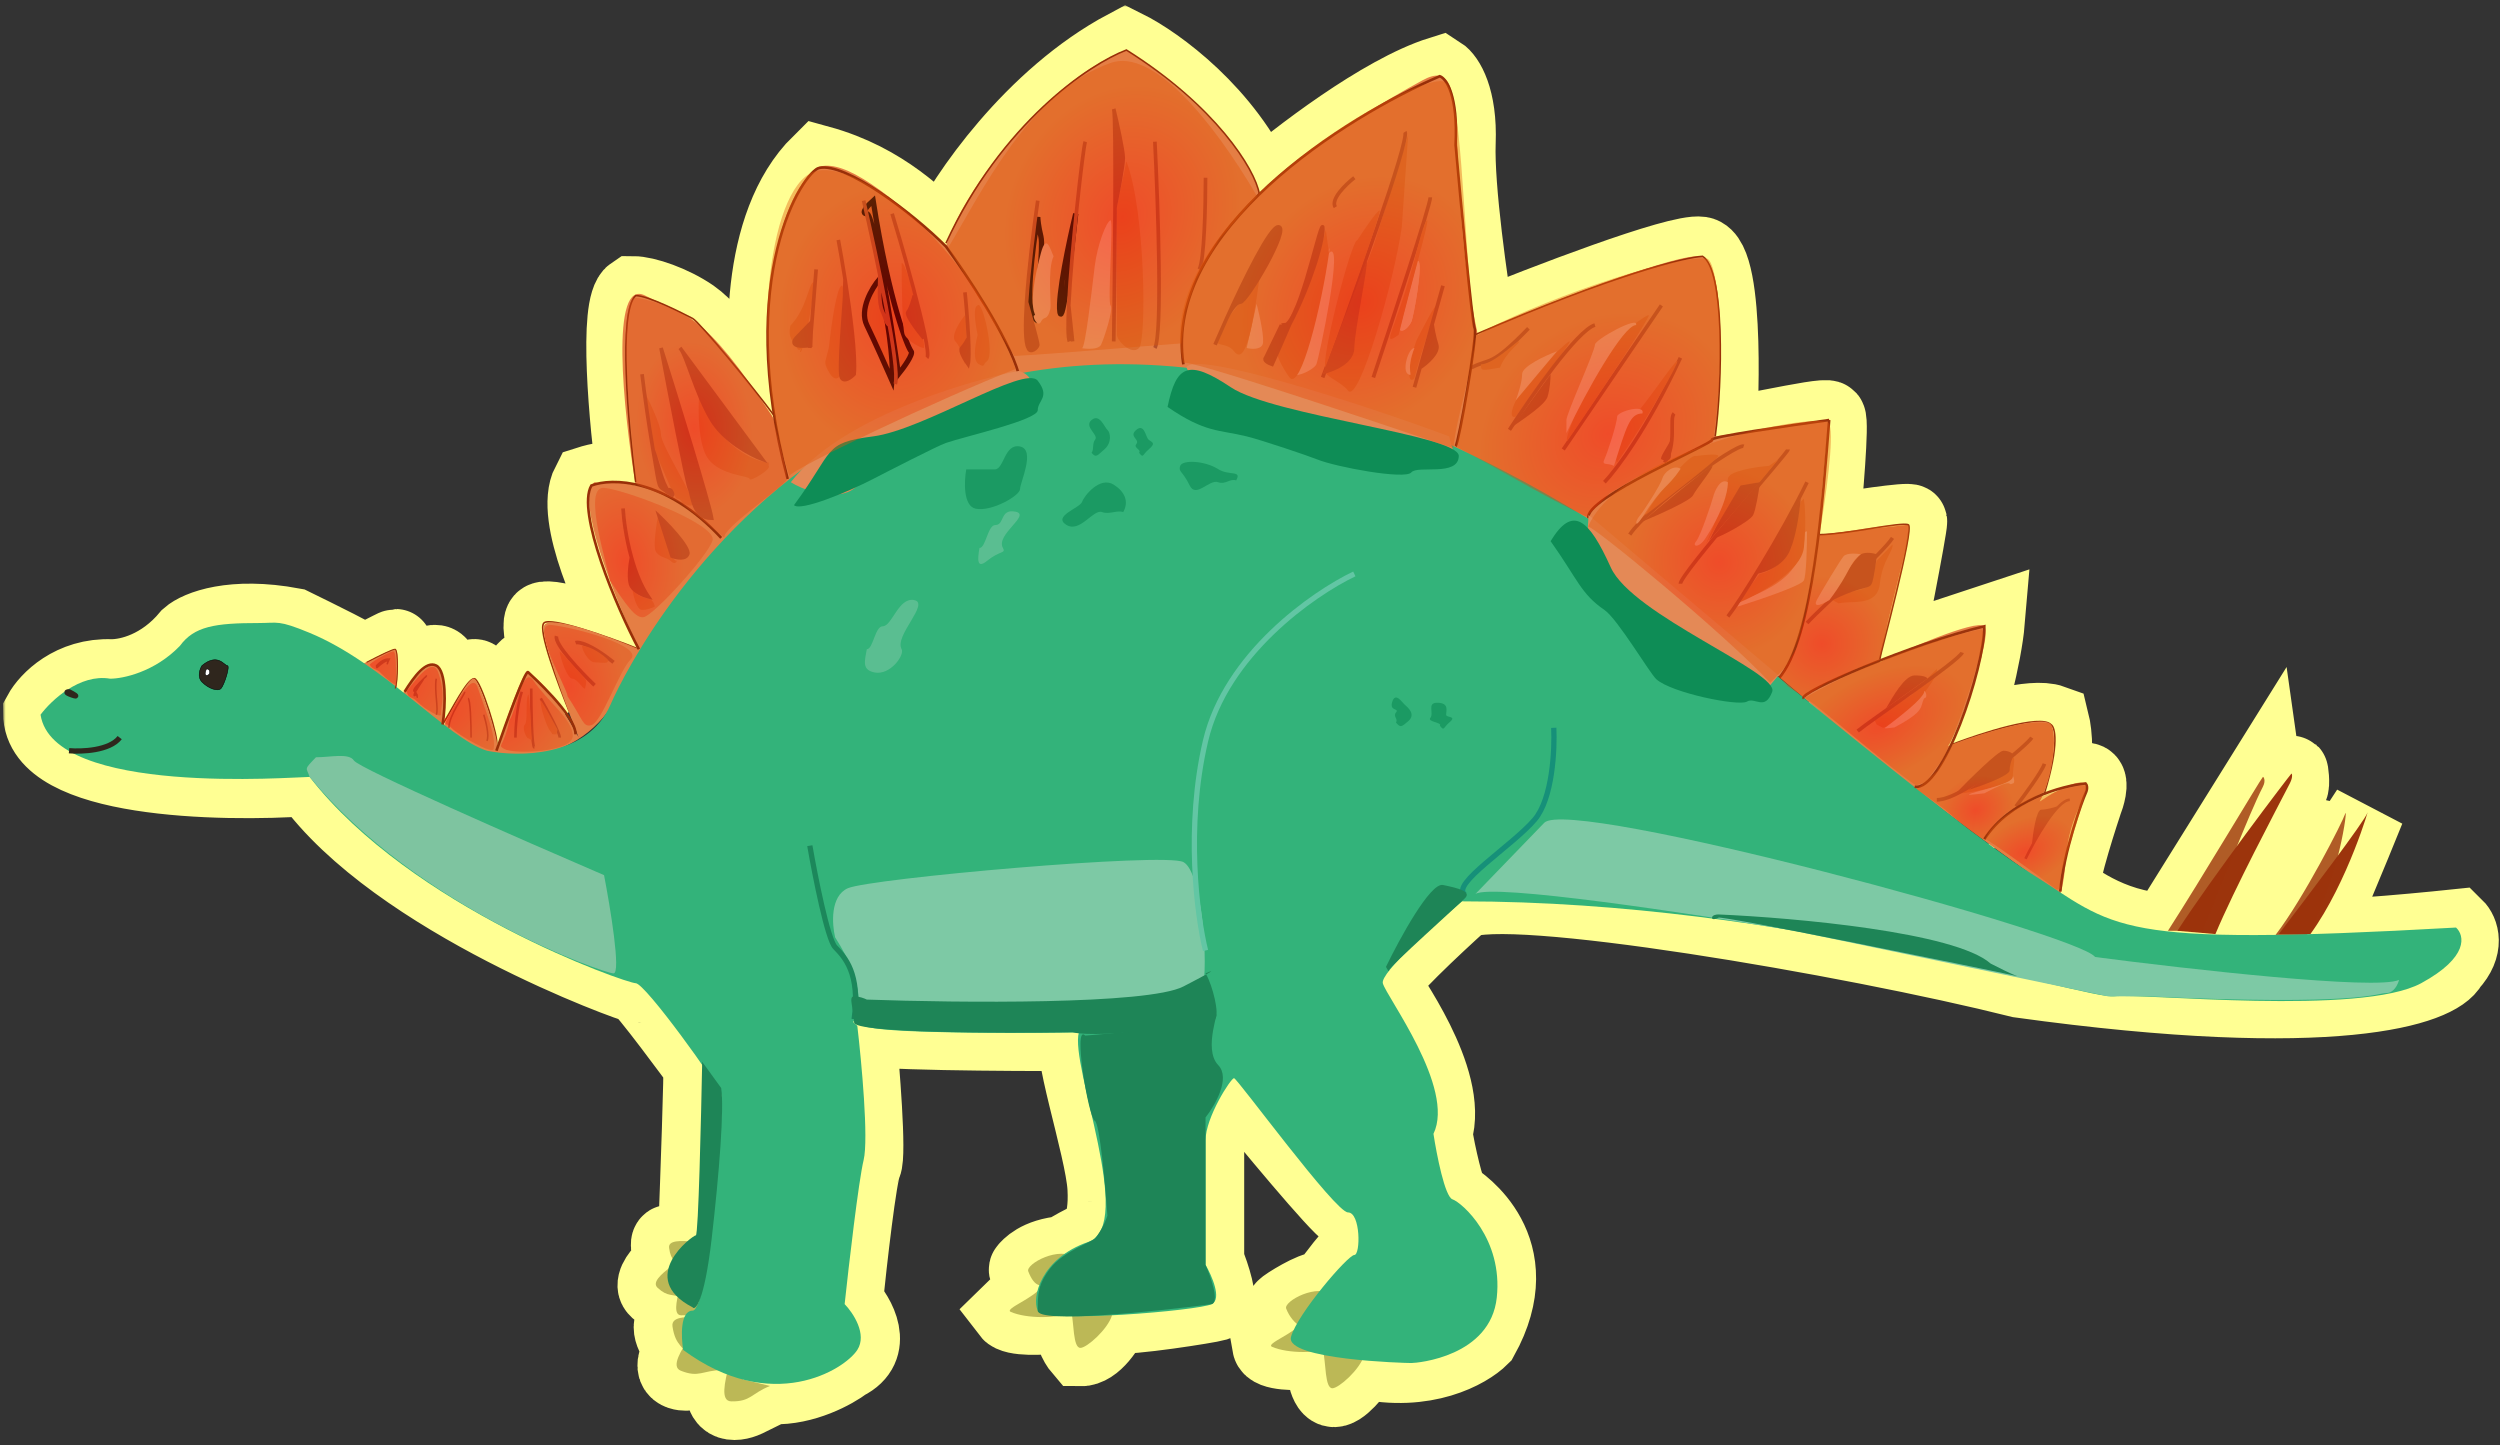 <svg width="474" height="274" viewBox="0 0 474 274" fill="none" xmlns="http://www.w3.org/2000/svg">
<rect x="0" y="0" width="474" height="274" fill="#333333" stroke="none"/>
<mask id="path-1-outside-1" maskUnits="userSpaceOnUse" x="0.582" y="0.862" width="474" height="273" fill="black">
<rect fill="white" x="0.582" y="0.862" width="474" height="273"/>
<path d="M7.582 135.171C8.926 132.717 13.522 127.887 21.152 128.194C24.481 128.194 30.626 126.659 35.683 120.578C37.497 118.978 44.005 116.315 55.527 118.466C59.994 120.646 68.915 125.075 68.865 125.351C68.802 125.696 74.764 122.464 75.016 122.464C75.267 122.464 75.831 129.744 75.329 130.278L76.271 130.811C77.578 128.562 81.335 124.724 83.017 125.602C84.699 126.481 84.503 133.186 84.555 136.648C85.779 133.698 88.591 127.874 90.046 128.175C91.502 128.477 93.749 136.23 94.691 140.068C95.967 135.539 98.783 126.5 99.837 126.575C100.891 126.65 105.297 131.711 107.368 134.232C105.036 129.054 101.174 118.36 102.881 117.381C104.588 116.402 115.077 120.247 120.297 122.245C116.018 114.507 108.322 97.822 111.585 91.547C113.034 91.084 116.748 90.077 120.19 91.189C118.711 80.238 116.596 57.781 119.966 55.558C122.386 55.558 127.504 57.288 131.305 59.906C136.005 63.143 144.852 75.801 146.221 77.225C144.25 66.78 143.279 42.615 155.32 30.766C167.898 34.217 174.685 41.771 178.826 45.414C182.748 37.104 195.73 18.265 213.424 8.862C219.515 11.889 232.562 21.404 238.888 35.765C245.651 29.92 261.954 17.36 273.059 13.882C274.37 14.718 276.911 18.521 276.584 27.04C276.256 35.56 278.905 54.072 280.27 62.264C292.512 57.258 318.087 47.41 322.456 48.065C327.917 48.885 326.279 80.831 326.006 82.06C325.733 83.289 345.938 78.237 346.758 79.193C347.413 79.958 346.212 93.983 345.529 100.901C351.035 99.99 362.076 98.307 362.185 98.853C362.319 99.524 357.698 123.712 357.157 124.5C357.848 124.179 370.568 120.025 376.904 117.929C376.396 123.9 373.405 136.71 370.886 140.181C375.364 138.479 385.287 135.423 389.15 136.822C389.686 138.968 390.284 144.534 388.38 149.628C390.479 148.858 394.902 147.431 395.798 147.879C396.693 148.327 395.891 151.004 395.378 152.287C393.605 157.606 390.298 168.368 391.249 168.872C392.439 169.502 399.646 175.94 410.703 176.36L429.317 146.479C429.434 147.296 429.597 148.998 429.317 149.278C429.037 149.558 426.634 155.086 425.468 157.816C428.454 154.317 434.425 147.151 434.425 146.479C434.425 145.64 434.845 148.928 434.425 149.278C434.089 149.558 424.955 167.916 420.43 177.059H431.276C435.125 170.948 443.214 157.69 444.782 153.547C444.557 156.002 444.088 160.853 443.955 161.285C444.203 160.855 447.35 156.037 448.981 153.547C446.018 160.895 439.855 175.884 438.904 177.059C437.952 178.235 456.375 176.569 465.705 175.59C466.708 176.57 467.902 179.411 464.655 182.937C462.398 187.406 442.9 194.267 382.961 185.966C350.803 177.899 285.411 166.786 277.292 171.041C272.127 175.691 261.899 185.282 262.309 186.445C262.823 187.899 275.393 204.574 272.143 214.921C272.771 218.513 274.452 226.448 275.479 227.064C276.761 227.834 290.358 236.727 280.951 253.659C278.343 256.263 270.194 260.826 258.459 258.24C257.166 260.204 254.194 264.014 252.652 263.544C251.109 263.075 250.751 258.989 250.765 257.005L248.292 256.46C245.847 256.669 240.889 256.703 240.62 255.16C242.004 254.084 244.846 251.957 245.148 252.058C245.45 252.159 245.637 251.457 245.693 251.094C244.827 250.158 243.144 248.201 243.345 247.866C243.597 247.447 249.13 244.051 250.346 244.387C251.562 244.722 255.48 237.763 256.97 237.595C257.333 235.499 257.556 231.031 255.544 229.924C253.532 228.817 240.308 212.844 233.948 204.996C232.112 207.737 228.532 213.559 228.899 214.921V239.114C230.044 241.764 231.613 246.948 230.566 247.269C229.257 247.67 214.006 250.083 211.126 249.625C210.21 251.719 207.67 255.895 204.843 255.843C204.057 254.927 202.617 252.4 203.141 249.625H200.261C197.665 249.93 192.223 250.214 191.228 248.905C192.457 247.695 195.237 245.161 196.529 244.702C197.82 244.243 197.067 243.746 196.529 243.554C195.728 242.717 194.204 240.958 194.52 240.613C194.915 240.183 196.636 237.959 201.765 237.529C201.765 237.349 206.572 234.731 206.93 234.731C207.289 234.731 209.818 232.854 209.386 225.208C208.955 217.562 201.817 196.711 204.393 196.067C190.988 196.114 163.908 195.938 162.82 194.85C163.583 202.745 164.881 218.993 163.965 220.824C163.049 222.656 161.198 238.951 160.387 246.87C162.844 249.517 166.283 255.542 160.387 258.462C158.264 260.084 152.502 263.27 146.434 263.041L141.497 265.474C139.374 266.452 135.615 266.819 137.562 260.465L135.844 259.821C134.103 260.036 130.564 260.465 130.335 260.465C130.048 260.465 125.686 260.811 129.242 255.611C127.967 254.302 125.947 251.35 128.068 250.008L128.906 249.471C128.437 248.789 127.672 247.15 128.37 246.049C126.961 245.871 124.129 245.164 124.075 243.768C124.022 242.373 125.753 240.682 126.625 240.011L127.296 238.602C126.882 237.606 126.222 235.576 126.893 235.415C127.732 235.213 130.014 234.71 130.45 234.978L131.792 233.905C132.194 223.379 132.947 202.259 132.737 201.979C132.475 201.629 121.72 186.939 120.933 187.027C120.146 187.114 75.006 170.826 58.552 147.729C41.562 148.93 7.582 148.098 7.582 135.171Z"/>
</mask>
<path d="M7.582 135.171C8.926 132.717 13.522 127.887 21.152 128.194C24.481 128.194 30.626 126.659 35.683 120.578C37.497 118.978 44.005 116.315 55.527 118.466C59.994 120.646 68.915 125.075 68.865 125.351C68.802 125.696 74.764 122.464 75.016 122.464C75.267 122.464 75.831 129.744 75.329 130.278L76.271 130.811C77.578 128.562 81.335 124.724 83.017 125.602C84.699 126.481 84.503 133.186 84.555 136.648C85.779 133.698 88.591 127.874 90.046 128.175C91.502 128.477 93.749 136.23 94.691 140.068C95.967 135.539 98.783 126.5 99.837 126.575C100.891 126.65 105.297 131.711 107.368 134.232C105.036 129.054 101.174 118.36 102.881 117.381C104.588 116.402 115.077 120.247 120.297 122.245C116.018 114.507 108.322 97.822 111.585 91.547C113.034 91.084 116.748 90.077 120.19 91.189C118.711 80.238 116.596 57.781 119.966 55.558C122.386 55.558 127.504 57.288 131.305 59.906C136.005 63.143 144.852 75.801 146.221 77.225C144.25 66.78 143.279 42.615 155.32 30.766C167.898 34.217 174.685 41.771 178.826 45.414C182.748 37.104 195.73 18.265 213.424 8.862C219.515 11.889 232.562 21.404 238.888 35.765C245.651 29.92 261.954 17.36 273.059 13.882C274.37 14.718 276.911 18.521 276.584 27.04C276.256 35.56 278.905 54.072 280.27 62.264C292.512 57.258 318.087 47.41 322.456 48.065C327.917 48.885 326.279 80.831 326.006 82.06C325.733 83.289 345.938 78.237 346.758 79.193C347.413 79.958 346.212 93.983 345.529 100.901C351.035 99.99 362.076 98.307 362.185 98.853C362.319 99.524 357.698 123.712 357.157 124.5C357.848 124.179 370.568 120.025 376.904 117.929C376.396 123.9 373.405 136.71 370.886 140.181C375.364 138.479 385.287 135.423 389.15 136.822C389.686 138.968 390.284 144.534 388.38 149.628C390.479 148.858 394.902 147.431 395.798 147.879C396.693 148.327 395.891 151.004 395.378 152.287C393.605 157.606 390.298 168.368 391.249 168.872C392.439 169.502 399.646 175.94 410.703 176.36L429.317 146.479C429.434 147.296 429.597 148.998 429.317 149.278C429.037 149.558 426.634 155.086 425.468 157.816C428.454 154.317 434.425 147.151 434.425 146.479C434.425 145.64 434.845 148.928 434.425 149.278C434.089 149.558 424.955 167.916 420.43 177.059H431.276C435.125 170.948 443.214 157.69 444.782 153.547C444.557 156.002 444.088 160.853 443.955 161.285C444.203 160.855 447.35 156.037 448.981 153.547C446.018 160.895 439.855 175.884 438.904 177.059C437.952 178.235 456.375 176.569 465.705 175.59C466.708 176.57 467.902 179.411 464.655 182.937C462.398 187.406 442.9 194.267 382.961 185.966C350.803 177.899 285.411 166.786 277.292 171.041C272.127 175.691 261.899 185.282 262.309 186.445C262.823 187.899 275.393 204.574 272.143 214.921C272.771 218.513 274.452 226.448 275.479 227.064C276.761 227.834 290.358 236.727 280.951 253.659C278.343 256.263 270.194 260.826 258.459 258.24C257.166 260.204 254.194 264.014 252.652 263.544C251.109 263.075 250.751 258.989 250.765 257.005L248.292 256.46C245.847 256.669 240.889 256.703 240.62 255.16C242.004 254.084 244.846 251.957 245.148 252.058C245.45 252.159 245.637 251.457 245.693 251.094C244.827 250.158 243.144 248.201 243.345 247.866C243.597 247.447 249.13 244.051 250.346 244.387C251.562 244.722 255.48 237.763 256.97 237.595C257.333 235.499 257.556 231.031 255.544 229.924C253.532 228.817 240.308 212.844 233.948 204.996C232.112 207.737 228.532 213.559 228.899 214.921V239.114C230.044 241.764 231.613 246.948 230.566 247.269C229.257 247.67 214.006 250.083 211.126 249.625C210.21 251.719 207.67 255.895 204.843 255.843C204.057 254.927 202.617 252.4 203.141 249.625H200.261C197.665 249.93 192.223 250.214 191.228 248.905C192.457 247.695 195.237 245.161 196.529 244.702C197.82 244.243 197.067 243.746 196.529 243.554C195.728 242.717 194.204 240.958 194.52 240.613C194.915 240.183 196.636 237.959 201.765 237.529C201.765 237.349 206.572 234.731 206.93 234.731C207.289 234.731 209.818 232.854 209.386 225.208C208.955 217.562 201.817 196.711 204.393 196.067C190.988 196.114 163.908 195.938 162.82 194.85C163.583 202.745 164.881 218.993 163.965 220.824C163.049 222.656 161.198 238.951 160.387 246.87C162.844 249.517 166.283 255.542 160.387 258.462C158.264 260.084 152.502 263.27 146.434 263.041L141.497 265.474C139.374 266.452 135.615 266.819 137.562 260.465L135.844 259.821C134.103 260.036 130.564 260.465 130.335 260.465C130.048 260.465 125.686 260.811 129.242 255.611C127.967 254.302 125.947 251.35 128.068 250.008L128.906 249.471C128.437 248.789 127.672 247.15 128.37 246.049C126.961 245.871 124.129 245.164 124.075 243.768C124.022 242.373 125.753 240.682 126.625 240.011L127.296 238.602C126.882 237.606 126.222 235.576 126.893 235.415C127.732 235.213 130.014 234.71 130.45 234.978L131.792 233.905C132.194 223.379 132.947 202.259 132.737 201.979C132.475 201.629 121.72 186.939 120.933 187.027C120.146 187.114 75.006 170.826 58.552 147.729C41.562 148.93 7.582 148.098 7.582 135.171Z" stroke="#FFFF93" stroke-width="14" mask="url(#path-1-outside-1)"/>
<path d="M384.627 153.513C384.627 151.65 389.429 152.892 390.029 152.892C389.229 153.099 387.509 153.513 387.028 153.513C386.548 153.513 385.628 157.652 385.228 159.721C385.028 159.928 384.627 160.218 384.627 159.721V153.513Z" fill="#E78B57"/>
<path d="M252.617 263.216C253.817 263.216 257.819 259.698 258.619 257.008L250.816 255.766C251.416 258.456 251.176 263.216 252.617 263.216Z" fill="#BCB856"/>
<path d="M241.177 255.351C244.148 256.668 250.176 256.668 252.581 255.351L249.465 253.829L247.179 250.384C245.765 252.726 239.853 254.764 241.177 255.351Z" fill="#BCB856"/>
<path d="M243.86 248.111C245.061 251.215 248.062 253.077 249.863 251.215L251.063 248.732L252.864 245.628C249.863 243.144 243.325 246.727 243.86 248.111Z" fill="#BCB856"/>
<path d="M204.846 255.561C206.047 255.561 210.048 252.043 210.848 249.352L203.045 248.111C203.646 250.801 203.406 255.561 204.846 255.561Z" fill="#BCB856"/>
<path d="M191.641 248.732C194.612 250.048 200.64 250.048 203.045 248.732L199.929 247.209L197.643 243.765C196.228 246.106 190.317 248.145 191.641 248.732Z" fill="#BCB856"/>
<path d="M194.957 241.048C196.158 244.152 197.643 244.386 199.444 242.523L200.645 240.04L203.96 238.565C200.959 236.082 194.422 239.665 194.957 241.048Z" fill="#BCB856"/>
<path d="M129.135 249.384C131.727 249.489 131.754 248.398 134.211 247.473L130.7 246.572L128.751 244.663C128.239 246.838 127.683 249.325 129.135 249.384Z" fill="#BCB856"/>
<path d="M124.683 244.166C126.693 246.012 127.331 245.189 129.814 246.149L127.52 243.064L127.042 240.264C125.405 241.592 123.558 243.131 124.683 244.166Z" fill="#BCB856"/>
<path d="M126.858 236.595C127.208 239.253 128.251 239.092 129.559 241.434L129.807 237.701L131.286 235.384C129.126 235.24 126.662 235.106 126.858 236.595Z" fill="#BCB856"/>
<path d="M138.632 265.7C142.365 265.776 142.435 264.191 146.002 262.776L140.966 261.573L138.21 258.86C137.411 262.031 136.541 265.657 138.632 265.7Z" fill="#BCB856"/>
<path d="M129.079 259.89C132.562 261.282 133.151 259.818 136.971 259.75L132.637 256.838L130.944 253.313C129.145 256.011 127.128 259.111 129.079 259.89Z" fill="#BCB856"/>
<path d="M127.505 251.51C128.081 255.325 129.602 255.121 131.568 258.508L131.84 253.17L133.945 249.891C130.786 249.629 127.182 249.372 127.505 251.51Z" fill="#BCB856"/>
<path d="M448.852 154.134C448.371 155.624 437.447 170.068 432.045 177.104H438.048C445.25 167.171 449.452 152.271 448.852 154.134Z" fill="#9C340C"/>
<path d="M444.65 154.293C444.17 155.783 436.847 170.227 431.445 177.263H437.447C443.449 167.171 445.25 152.43 444.65 154.293Z" fill="#9C340C" fill-opacity="0.8"/>
<path d="M83.915 137.372C85.716 134.475 88.576 128.68 89.918 128.68C91.118 128.68 94.72 140.476 94.119 141.097" stroke="#982F08" stroke-width="0.3"/>
<path d="M107.925 134.888C105.924 129.922 101.899 119.392 103.123 118.126C104.323 116.885 115.528 120.816 121.13 123.093" stroke="#982F08" stroke-width="0.3"/>
<path d="M370.222 141.097C375.624 139.027 386.908 135.385 388.829 137.372C389.629 137.786 390.51 140.972 387.629 150.409" stroke="#9C340C" stroke-width="0.3"/>
<path d="M65.909 127.439C68.51 125.99 73.952 123.093 74.912 123.093C75.872 123.093 75.312 130.129 74.912 133.647C76.713 130.75 80.794 125.204 82.715 126.197C84.636 127.19 84.516 134.268 83.915 137.992C85.716 134.474 88.957 128.184 89.918 128.68C90.953 129.216 94.219 138.982 94.33 141.663C96.004 136.327 99.201 126.963 100.121 127.439C101.322 128.059 105.523 131.784 109.725 139.855C107.324 133.854 102.642 121.23 103.123 118.747C103.603 116.264 115.327 120.61 121.129 123.093C116.728 113.781 108.885 94.411 112.726 91.431C115.127 92.052 115.127 90.81 120.529 92.052C118.128 77.566 115.607 52.568 122.33 56.044C129.845 59.931 133.039 58.356 146.939 79.737C144.338 66.045 145.138 39.903 154.742 31.833C158.943 29.97 166.146 34.316 179.351 46.732C182.152 36.592 198.678 14.946 213.564 9.483C220.766 14.036 235.892 25.873 238.773 36.799C246.776 28.108 263.816 18.449 269.712 15.22C279.915 9.633 273.259 31.062 280.189 63.494C285.591 60.39 316.922 48.098 322.204 48.595C327.486 49.091 326.406 71.565 325.205 82.74L346.813 79.737C346.213 84.669 345.013 95.901 345.013 101.364L361.819 99.502C362.419 101.985 357.858 116.14 356.417 125.576C360.018 123.714 374.784 117.257 376.224 118.747C377.916 120.497 371.131 139.233 369.309 141.494C371.806 140.338 387.225 135.159 388.829 137.372C390.25 139.331 389.055 147.859 386.719 151.981C390.727 149.243 397.726 145.662 394.831 151.65C390.63 160.342 392.43 163.032 390.63 169.654C381.626 163.446 359.898 147.801 345.013 134.888C326.406 118.747 305.398 103.227 302.997 100.123C300.596 97.019 258.581 73.427 222.567 69.703C199.158 67.012 145.378 76.035 117.528 131.163C112.726 141.51 95.68 154.258 65.909 127.439Z" fill="#E57E44"/>
<path d="M381.627 147.305C381.627 148.795 375.224 149.995 372.023 150.409C375.024 148.132 381.146 143.58 381.627 143.58C382.227 143.58 381.627 145.442 381.627 147.305Z" fill="#DD6D2E"/>
<path d="M332.408 97.639C331.808 98.881 325.806 101.985 325.206 101.985L333.609 92.052C333.409 93.501 332.888 96.646 332.408 97.639Z" fill="#B6502A"/>
<path d="M342.012 110.056C341.532 111.049 333.409 113.781 329.407 115.022L330.007 113.781C332.208 113.16 337.21 111.173 339.611 108.193C342.612 104.468 342.012 101.985 342.012 101.364C342.012 100.868 342.412 100.743 342.612 100.743C342.612 103.434 342.492 109.062 342.012 110.056Z" fill="#F0A57B"/>
<path d="M342.012 103.847C341.532 108.317 333.409 112.746 329.407 114.401L333.609 108.814C336.49 108.317 338.811 105.296 339.611 103.847L341.412 95.156L342.012 94.535C342.212 95.777 342.492 99.378 342.012 103.847Z" fill="#DD6D2E"/>
<path d="M356.417 110.676C355.937 115.146 351.015 113.781 348.614 114.401L347.414 113.781L348.014 113.16C350.415 111.918 353.816 112.125 354.616 110.676L355.817 106.331L358.818 103.227C359.018 104.468 356.897 106.207 356.417 110.676Z" fill="#DD6D2E"/>
<path d="M363.02 133.647C360.019 137.372 359.418 137.372 357.017 137.992L355.817 137.372L355.217 136.13C357.618 134.888 357.618 134.888 359.418 133.647L362.419 131.784L364.22 129.922L367.221 126.818C367.421 128.059 365.803 130.192 363.02 133.647Z" fill="#DD6D2E"/>
<path d="M290.283 71.498C288.844 72.806 284.99 79.636 287.391 79.015C293.355 70.384 298.059 64.864 297.595 64.736C297.131 64.607 291.909 70.02 290.283 71.498Z" fill="#DD6D2E"/>
<path d="M268.785 64.115C267.865 65.854 266.083 73.267 268.134 71.835C270.885 61.615 272.864 57.864 272.386 57.907C271.908 57.95 269.823 62.151 268.785 64.115Z" fill="#DD6D2E"/>
<path d="M236.372 65.978C237.172 66.184 238.893 66.35 239.373 65.357C239.832 64.407 238.865 59.977 238.254 57.6L236.372 65.978Z" fill="#F0A57B"/>
<path d="M249.578 69.082C249.097 70.075 245.976 71.565 245.376 70.944L248.945 58.526C250.638 51.291 252.517 44.63 251.978 47.974C254.98 44.87 250.037 68.132 249.578 69.082Z" fill="#F0A57B"/>
<path d="M265.386 62.52C265.987 63.141 267.104 62.004 267.584 61.011C268.043 60.061 269.985 49.215 268.784 49.483L265.386 62.52Z" fill="#F0A57B"/>
<path d="M265.386 62.52C265.987 63.141 267.104 62.004 267.584 61.011C268.043 60.061 269.985 49.215 268.784 49.483L265.386 62.52Z" fill="#F0A57B"/>
<path d="M346.814 79.636C345.613 94.535 343.812 121.23 337.21 128.68" stroke="#9C340C" stroke-width="0.5"/>
<path d="M346.813 79.636C339.211 80.67 324.125 82.864 324.605 83.361C325.205 83.981 299.996 94.535 301.196 98.26" stroke="#9C340C" stroke-width="0.5"/>
<path d="M215.965 65.978C217.405 64.488 217.165 39.903 213.564 30.591L211.763 39.282V63.494C211.763 64.529 214.524 67.468 215.965 65.978Z" fill="#DD6D2E"/>
<path d="M244.499 71.565C246.576 74.276 250.595 57.901 251.978 47.974L251.378 43.628L250.177 47.974L242.061 65.772C241.561 66.668 243.234 69.913 244.499 71.565Z" fill="#DD6D2E"/>
<path d="M233.971 66.598C236.048 69.309 237.39 62.867 238.773 52.94L235.172 57.286L232.771 60.39L230.97 64.736C230.47 65.632 232.706 64.947 233.971 66.598Z" fill="#DD6D2E"/>
<path d="M255.58 74.048C257.657 76.759 264.401 52.934 265.783 43.007L266.984 25.624L260.381 46.732L251.378 70.323C250.878 71.219 254.314 72.397 255.58 74.048Z" fill="#DD6D2E"/>
<path d="M203.96 40.524C202.76 45.491 200.479 56.169 200.959 59.149C201.439 62.129 203.16 47.974 203.96 40.524Z" fill="#DD6D2E"/>
<path d="M197.358 44.87C197.838 46.856 196.758 56.044 196.157 60.39C194.237 58.9 195.757 46.939 196.758 41.145C196.758 41.559 196.878 42.883 197.358 44.87Z" fill="#DD6D2E"/>
<path d="M203.96 40.524C202.76 45.491 200.479 56.169 200.959 59.149C201.439 62.129 203.16 47.974 203.96 40.524Z" stroke="black"/>
<path d="M197.358 44.87C197.838 46.856 196.758 56.044 196.157 60.39C194.237 58.9 195.757 46.939 196.758 41.145C196.758 41.559 196.878 42.883 197.358 44.87Z" stroke="black"/>
<path d="M20.892 128.68C15.13 127.687 9.688 132.819 7.687 135.509C10.088 151.03 55.705 147.305 58.706 147.305C77.913 172.137 118.728 186.416 120.529 186.416C122.33 186.416 136.135 205.662 136.735 207.524C137.335 209.387 134.334 248.498 131.333 248.498C128.932 248.498 129.132 253.465 129.532 255.948C146.339 268.364 160.144 259.673 162.545 255.948C164.465 252.968 161.744 248.912 160.144 247.256C160.944 239.807 162.785 223.914 163.745 219.94C164.706 215.967 163.345 201.316 162.545 194.487C161.744 193.866 160.864 192.997 163.745 194.487C166.626 195.977 192.156 195.936 204.56 195.729C202.76 201.937 215.364 232.357 206.361 235.461C197.358 238.565 195.557 246.015 196.758 248.498C197.958 250.981 227.369 248.498 229.77 247.256C231.691 246.263 229.77 241.876 228.569 239.807V216.216C228.569 211.87 233.371 204.42 233.971 204.42C234.572 204.42 253.179 229.874 255.579 229.874C257.98 229.874 257.98 237.944 256.78 237.944C255.579 237.944 245.976 249.119 244.775 253.465C243.575 257.81 266.383 258.431 267.584 258.431C268.784 258.431 282.59 257.19 283.79 246.015C284.99 234.84 277.187 228.011 275.387 227.39C273.946 226.894 272.386 218.906 271.785 214.974C275.987 206.282 262.782 188.9 262.182 186.416C261.702 184.43 271.986 175.242 277.188 170.896C339.011 170.896 395.432 189.52 400.834 188.9C406.236 188.279 447.651 192.624 459.055 186.416C468.179 181.45 467.258 177.311 465.658 175.862C399.633 179.587 401.609 176 384.628 165.308C370.822 156.617 324.405 118.126 302.997 99.502C173.949 19.416 121.129 121.23 115.727 133.647C111.406 143.58 98.321 143.58 92.319 142.338C84.916 140.062 72.706 125.781 58.706 119.989C52.704 117.506 52.704 118.126 49.102 118.126C40.695 118.126 36.822 118.757 34.097 122.472C29.295 127.439 23.293 128.68 20.892 128.68Z" fill="#33B37A"/>
<path d="M67.109 144.201C66.149 142.711 62.708 143.58 59.907 143.58C57.506 146.063 58.106 145.442 58.706 147.305C79.114 172.137 114.527 184.554 116.328 184.554C117.768 184.554 115.728 172.137 114.527 165.929C99.121 159.307 68.07 145.691 67.109 144.201Z" fill="#7EC4A0"/>
<path d="M160.744 168.413C157.383 169.903 157.743 175.242 158.343 177.725C164.106 186.665 163.145 192.211 161.945 193.866C199.159 195.729 226.769 192.004 227.969 187.658C229.17 183.312 227.969 165.308 224.368 163.446C220.767 161.584 164.946 166.55 160.744 168.413Z" fill="#7DC9A5"/>
<path d="M279.729 169.509L279.588 169.654C279.619 169.602 279.665 169.554 279.729 169.509L292.793 155.996C297.595 151.03 394.231 177.104 397.232 181.45C414.639 183.726 450.532 187.782 454.854 185.795C454.654 186.623 453.893 188.279 452.453 188.279C450.652 188.279 447.651 190.762 406.836 188.9H399.633L340.211 176.483C321.014 173.242 282.678 167.421 279.729 169.509Z" fill="#7DC9A5"/>
<path d="M164.345 61.632C162.905 58.652 165.346 54.596 166.746 52.94C169.147 64.364 169.347 70.53 169.147 72.186C168.147 69.909 165.786 64.612 164.345 61.632Z" fill="#DD6D2E"/>
<path d="M172.748 66.598C173.229 67.095 171.348 69.703 170.348 70.944C168.88 60.804 165.626 40.524 164.345 40.524C163.065 40.524 164.612 38.868 165.546 38.041C168.547 57.286 172.148 65.978 172.748 66.598Z" fill="#DD6D2E"/>
<path d="M164.345 61.632C162.905 58.652 165.346 54.596 166.746 52.94C169.147 64.364 169.347 70.53 169.147 72.186C168.147 69.909 165.786 64.612 164.345 61.632Z" stroke="black"/>
<path d="M172.748 66.598C173.229 67.095 171.348 69.703 170.348 70.944C168.88 60.804 165.626 40.524 164.345 40.524C163.065 40.524 164.612 38.868 165.546 38.041C168.547 57.286 172.148 65.978 172.748 66.598Z" stroke="black"/>
<path d="M112.726 129.922C110.125 127.439 105.043 122.1 105.523 120.61M109.125 121.851C109.725 121.644 112.006 122.1 116.327 125.576" stroke="#B6502A" stroke-width="0.7"/>
<path d="M97.721 139.855C97.721 138.199 97.961 134.143 98.921 131.163M100.722 130.543C100.722 134.268 100.842 141.717 101.322 141.717M102.522 132.405C103.723 134.475 106.124 138.862 106.124 139.855" stroke="#B6502A" stroke-width="0.5"/>
<path d="M71.399 126.197C72.6 124.955 73.32 124.955 73.8 124.955C73.681 125.203 73.596 125.388 73.537 125.525C73.516 125.786 73.286 126.111 73.537 125.525C73.561 125.236 73.328 125.024 71.911 126.197C71.449 126.579 71.399 126.818 71.399 126.197Z" fill="#B6502A"/>
<path d="M78.72 131.145C78.66 131.089 78.592 131.055 78.513 131.055C78.233 130.765 79.168 129.825 80.314 128.68C80.661 128.333 80.701 128.326 80.683 128.364C80.667 128.4 80.604 128.474 80.683 128.364C80.701 128.326 80.661 128.333 80.314 128.68C80.314 128.845 79.249 130.295 78.757 131.185C78.859 131.304 78.932 131.488 78.984 131.668C79.059 131.638 79.114 131.655 79.114 131.784C79.114 132.53 79.114 132.117 78.984 131.668C78.807 131.735 78.514 132.051 78.514 131.784C78.514 131.709 78.554 131.591 78.623 131.445L78.72 131.145Z" fill="#B6502A"/>
<path d="M80.915 128.059C80.249 128.919 81.129 127.866 80.314 128.68M82.715 128.68C82.315 130.957 83.195 134.516 82.715 135.509M88.117 131.163C88.117 131.784 85.116 135.509 85.116 137.992M88.717 132.405C89.198 132.405 89.318 137.372 89.318 139.855M91.719 135.509C92.119 136.751 92.799 139.482 92.319 140.476M80.314 128.68C79.168 129.825 78.233 130.765 78.513 131.055C79.114 131.055 79.114 133.026 79.114 131.784C79.114 131.355 78.514 132.166 78.514 131.784M80.314 128.68C80.314 128.895 78.514 131.282 78.514 131.784M79.114 129.922L78.514 131.784M71.399 126.197C72.6 124.955 73.32 124.955 73.8 124.955C72.6 127.439 74.912 123.714 71.911 126.197C71.449 126.579 71.399 126.818 71.399 126.197Z" stroke="#B6502A" stroke-width="0.3"/>
<path d="M181.152 64.736C180.191 63.743 181.952 61.011 182.952 59.769C183.432 60.763 183.152 66.391 182.952 69.082C182.752 68.047 182.112 65.729 181.152 64.736Z" fill="#DD6D2E"/>
<path d="M187.154 68.461C186.276 69.082 186.846 69.71 185.631 69.082C184.494 68.494 184.753 65.978 185.353 63.494C184.753 60.39 184.551 58.234 185.353 57.907C186.231 56.665 188.677 67.219 187.154 68.461Z" fill="#DD6D2E"/>
<path d="M151.937 65.974C151.837 66.165 151.489 66.697 151.141 65.978C150.573 64.802 149.269 64.216 149.869 61.733C152.942 58.528 153.34 53.888 154.142 53.561C155.02 52.32 152.341 67.84 151.669 66.7C151.811 66.285 151.896 66.069 151.937 65.974Z" fill="#DD6D2E"/>
<path d="M159.544 70.944C158.343 72.806 157.369 71.015 156.769 69.773C156.2 68.598 156.543 68.461 157.143 65.978C157.743 60.39 158.742 54.509 159.544 54.182C160.422 52.94 160.216 72.084 159.544 70.944Z" fill="#DD6D2E"/>
<path d="M171.548 63.494C171.068 62.501 170.948 53.975 170.948 49.836C172.148 49.836 175.75 65.978 175.149 65.978C174.549 65.978 172.148 64.736 171.548 63.494Z" fill="#DD6D2E"/>
<path d="M121.729 73.427C122.923 75.648 125.311 80.534 125.311 82.311C125.311 84.532 131.93 94.526 131.333 95.636C131.031 96.199 129.893 95.607 129.402 95.377C129.435 95.458 129.465 95.544 129.489 95.636C129.052 95.233 129.119 95.245 129.402 95.377C129.171 94.812 128.75 94.535 128.332 94.535C127.854 94.535 124.913 87.123 123.52 83.977L121.729 73.427Z" fill="#DD6D2E"/>
<path d="M134.334 87.085C132.414 84.602 132.334 78.187 132.534 75.29C136.375 84.726 142.938 87.499 145.739 87.706V88.327C146.339 88.948 142.137 91.431 142.137 90.81C142.137 90.189 136.735 90.189 134.334 87.085Z" fill="#DD6D2E"/>
<path d="M121.729 115.643C120.769 115.643 120.129 113.16 119.929 111.918C121.729 113.781 122.93 113.16 123.53 113.781C124.01 114.277 124.13 114.815 124.13 115.022C123.73 115.229 122.69 115.643 121.729 115.643Z" fill="#DD6D2E"/>
<path d="M112.726 125.576C111.766 125.576 110.525 123.714 110.325 122.472C112.126 122.472 114.527 124.334 115.127 124.955C115.607 125.452 115.127 125.369 115.127 125.576C114.727 125.783 113.686 125.576 112.726 125.576Z" fill="#DD6D2E"/>
<path d="M108.524 128.68C107.564 128.68 106.324 124.955 106.124 123.714C105.523 122.472 110.325 128.059 110.925 128.68C111.406 129.177 110.925 130.336 110.925 130.543C110.525 130.75 109.485 128.68 108.524 128.68Z" fill="#DD6D2E"/>
<path d="M99.521 137.372C100.123 136.749 99.592 132.722 100.121 131.784C100.379 130.611 100.745 139.261 100.82 140.025C100.88 140.636 100.263 139.879 100.152 140.016C99.77 139.917 98.921 137.992 99.521 137.372Z" fill="#DD6D2E"/>
<path d="M104.323 138.613C103.721 137.991 102.425 134.108 102.522 133.026C102.276 131.849 105.144 137.333 105.523 137.992C105.827 138.52 105.656 138.117 105.523 139.234C104.323 139.234 104.923 139.234 104.323 138.613Z" fill="#DD6D2E"/>
<path d="M124.296 104.468C123.815 103.475 124.496 99.088 124.896 97.019C126.816 105.462 127.732 106.331 128.332 106.331C128.132 106.952 127.612 106.827 127.131 106.331C126.531 105.71 124.896 105.71 124.296 104.468Z" fill="#DD6D2E"/>
<path d="M193.156 70.944C191.236 63.991 183.153 51.906 179.351 46.732C172.949 40.317 160.347 30.797 155.342 31.833C152.341 32.453 139.136 52.32 149.34 90.81" stroke="#982F08" stroke-width="0.5"/>
<path d="M121.129 123.093C116.928 115.229 109.245 97.019 112.126 92.052C115.927 90.603 126.171 90.562 136.735 101.985" stroke="#982F08" stroke-width="0.5"/>
<path d="M94.119 142.338C95.92 137.165 99.641 126.942 100.121 127.439C100.722 128.059 109.125 135.509 109.125 139.234" stroke="#982F08" stroke-width="0.5"/>
<path d="M83.916 137.372C84.516 133.647 84.636 127.19 82.715 126.197C80.794 125.204 78.514 128.266 76.713 131.163" stroke="#982F08" stroke-width="0.5"/>
<path d="M342.012 132.405C340.571 131.412 363.02 121.851 376.225 118.747C376.225 126.818 368.302 150.16 363.02 149.167" stroke="#9C340C" stroke-width="0.5"/>
<path d="M345.013 101.364C349.814 101.364 360.619 98.881 361.819 99.502C363.019 100.123 356.417 124.335 356.417 124.955" stroke="#9C340C" stroke-width="0.3"/>
<path d="M325.205 82.74C326.606 72.393 327.006 51.078 322.804 48.595C319.403 48.802 305.998 52.071 279.588 63.494" stroke="#982F08" stroke-width="0.3"/>
<path d="M238.773 36.799C237.973 32.039 230.37 20.037 213.564 9.483C206.561 12.173 189.915 23.265 179.351 46.111" stroke="#982F08" stroke-width="0.3"/>
<path d="M120.529 91.431C119.128 80.67 117.168 59.024 120.529 56.044C122.93 56.044 129.722 59.557 131.333 60.39C132.533 61.011 142.337 72.807 146.939 79.015" stroke="#982F08" stroke-width="0.3"/>
<path d="M69.51 125.576C72.311 124.128 74.432 123.093 74.912 123.093C75.513 123.093 75.513 129.301 74.912 130.543" stroke="#982F08" stroke-width="0.2"/>
<path d="M207.561 50.457C208.042 46.484 209.762 41.973 210.563 41.766C211.163 41.766 209.962 57.286 210.563 57.907C211.163 58.528 209.362 64.115 208.762 65.357C208.162 66.598 204.56 65.978 205.16 65.978C205.761 65.978 206.961 55.424 207.561 50.457Z" fill="#F0A57B"/>
<path d="M197.358 47.974C198.394 44.116 199.159 47.353 199.759 48.595C198.558 51.078 199.364 57.676 199.159 58.528C198.558 61.011 197.958 59.769 197.358 61.011C196.758 62.253 195.557 59.769 196.157 59.769C196.758 59.769 194.357 59.149 197.358 47.974Z" fill="#F0A57B"/>
<path d="M134.934 98.26C134.454 95.28 128.332 75.497 125.331 65.978C126.931 74.462 130.252 91.68 130.733 92.673C131.333 93.914 131.333 98.26 134.934 98.26Z" fill="#B6502A"/>
<path d="M129.209 66.352L128.932 65.978C129.021 66.07 129.113 66.195 129.209 66.352L144.538 87.085C142.337 86.258 137.335 83.609 134.934 79.636C132.155 75.037 130.406 68.308 129.209 66.352Z" fill="#B6502A"/>
<path d="M126.652 93.038C126.61 93.104 126.569 93.188 126.531 93.294C124.741 91.751 125.26 93.815 123.803 85.223C124.866 87.999 125.346 91.041 126.652 93.038C127.266 92.08 128.176 95.153 126.827 93.294C126.767 93.211 126.709 93.126 126.652 93.038Z" fill="#B6502A"/>
<path d="M122.93 113.16C121.511 111.064 120.471 108.379 119.726 105.71C119.459 107.055 119.084 110.023 119.726 111.141C120.368 112.259 122.129 112.953 122.93 113.16Z" fill="#B6502A"/>
<path d="M194.957 65.978C194.373 64.971 194.361 61.55 194.633 57.286C195.341 59.769 196.757 64.86 196.757 65.357C196.757 65.978 195.28 67.085 194.957 65.978Z" fill="#B6502A"/>
<path d="M211.186 20.755C211.178 20.722 211.17 20.69 211.163 20.658C211.171 20.683 211.178 20.715 211.186 20.755C211.794 23.278 212.963 28.499 212.963 29.97C212.963 31.46 211.929 36.799 211.412 39.282C211.456 29.941 211.417 21.963 211.186 20.755Z" fill="#B6502A"/>
<path d="M235.172 57.286C236.351 57.286 244.775 43.007 242.374 43.007C240.823 43.007 236.035 52.727 232.564 60.39C233.04 59.355 234.228 57.286 235.172 57.286Z" fill="#B6502A"/>
<path d="M159.543 71.565C160.024 72.558 161.344 71.565 161.944 70.944C162.279 67.478 161.27 59.578 160.221 52.94C160.195 53.561 160.144 55.051 160.144 56.044C160.144 57.286 158.943 70.323 159.543 71.565Z" fill="#B6502A"/>
<path d="M172.148 59.149C171.668 59.645 173.949 62.667 175.149 64.115L173.349 56.044C173.148 56.872 172.628 58.652 172.148 59.149Z" fill="#B6502A"/>
<path d="M241.174 69.082C240.574 68.875 239.493 68.337 239.973 67.84L242.974 61.632L243.898 61.552C246.774 59.521 250.237 42.448 250.777 43.007C251.125 45.167 248.376 54.182 244.512 61.498C243.296 64.357 242.11 67.03 241.174 69.082Z" fill="#B6502A"/>
<path d="M182.352 65.978C181.872 66.474 182.952 68.254 183.552 69.082C183.738 68.313 183.72 66.34 183.617 64.115C183.395 64.529 182.832 65.481 182.352 65.978Z" fill="#B6502A"/>
<path d="M272.385 65.357C272.866 66.847 270.481 68.875 269.229 69.703L271.532 61.498C271.617 62.164 271.905 63.867 272.385 65.357Z" fill="#B6502A"/>
<path d="M118.128 96.398C118.244 98.431 118.707 102.055 119.726 105.71M121.729 70.944C122.184 74.707 122.914 79.984 123.803 85.223M123.803 85.223C125.26 93.815 124.741 91.751 126.531 93.294C127.131 91.638 128.268 95.28 126.827 93.294C125.387 91.307 124.912 88.12 123.803 85.223ZM119.726 105.71C120.471 108.379 121.511 111.064 122.93 113.16C122.129 112.953 120.368 112.259 119.726 111.141C119.084 110.023 119.459 107.055 119.726 105.71ZM154.742 51.078L153.541 65.978M158.943 45.491C159.306 47.429 159.767 50.066 160.221 52.94M163.745 38.041C166.146 48.388 170.708 69.827 169.747 72.807M169.147 40.524C169.747 42.386 176.95 66.598 175.749 67.84M182.952 55.424C183.075 56.438 183.453 60.593 183.617 64.115M196.757 38.041C196.043 42.963 195.032 51.031 194.633 57.286M205.761 26.866C205.309 28.269 203.154 47.281 202.631 57.907M202.759 64.736C202.463 63.97 202.459 61.389 202.631 57.907M211.163 64.736C211.258 58.034 211.371 48.057 211.412 39.282M218.966 26.866C219.566 38.869 220.406 63.494 218.966 65.978M228.569 33.695C228.569 38.869 228.329 49.588 227.369 51.078M194.633 57.286C194.361 61.55 194.373 64.971 194.957 65.978C195.28 67.085 196.757 65.978 196.757 65.357C196.757 64.86 195.341 59.769 194.633 57.286ZM203.36 64.736L202.631 57.907M211.412 39.282C211.457 29.633 211.414 21.438 211.163 20.658C211.763 23.141 212.963 28.48 212.963 29.97C212.963 31.46 211.929 36.799 211.412 39.282ZM230.37 65.357C230.985 63.924 231.737 62.215 232.564 60.39M232.564 60.39C236.035 52.727 240.823 43.007 242.374 43.007C244.775 43.007 236.351 57.286 235.172 57.286C234.228 57.286 233.04 59.355 232.564 60.39ZM256.78 33.695C255.179 34.937 252.218 37.792 253.178 39.282M250.777 71.565C256.379 56.665 267.344 26.494 266.383 25.004M260.381 71.565C263.982 60.804 271.185 38.91 271.185 37.42M273.586 54.182L271.532 61.498M268.184 73.427L269.229 69.703M278.988 69.703C282.589 67.84 282.589 69.703 289.792 62.253M286.191 81.498C290.192 75.29 299.035 62.625 302.397 61.632M296.394 85.223L315.001 57.907M304.197 91.431C306.398 89.155 312.36 81.25 318.603 67.84M315.602 87.706C318.002 84.188 316.442 79.387 317.402 78.394M308.999 101.364C312.4 96.191 329.167 84.106 330.607 84.602M318.603 110.676C318.603 108.814 339.01 85.844 339.01 85.223M327.606 116.885C329.607 114.401 337.81 101.364 342.612 91.431M342.612 118.126C345.413 115.022 356.897 104.965 358.818 101.985M367.221 151.65C372.023 151.65 384.267 141.345 385.227 139.855M382.226 152.892C383.827 150.823 387.148 146.311 387.628 144.821M352.215 138.613C354.416 136.751 371.542 125.204 372.023 123.714M160.221 52.94C161.27 59.578 162.279 67.478 161.944 70.944C161.344 71.565 160.024 72.558 159.543 71.565C158.943 70.323 160.144 57.286 160.144 56.044C160.144 55.051 160.195 53.561 160.221 52.94ZM168.547 61.632C167.946 61.218 167.946 60.39 167.346 59.149C166.497 57.393 166.822 54.022 166.822 52.16M242.974 61.632L239.973 67.84C239.493 68.337 240.574 68.875 241.174 69.082C242.11 67.03 243.296 64.357 244.512 61.498M242.974 61.632L244.512 61.498M242.974 61.632C245.976 63.494 250.177 42.386 250.777 43.007C251.125 45.167 248.376 54.182 244.512 61.498M183.617 64.115C183.72 66.34 183.738 68.313 183.552 69.082C182.952 68.254 181.872 66.474 182.352 65.978C182.832 65.481 183.395 64.529 183.617 64.115ZM269.229 69.703C270.481 68.875 272.866 66.847 272.385 65.357C271.905 63.867 271.617 62.164 271.532 61.498M269.229 69.703L271.532 61.498M125.331 65.978C128.332 75.497 134.454 95.28 134.934 98.26C131.333 98.26 131.333 93.914 130.733 92.673C130.252 91.68 126.931 74.462 125.331 65.978ZM128.932 65.978L144.538 87.085C142.337 86.258 137.335 83.609 134.934 79.636C131.933 74.669 130.132 67.219 128.932 65.978ZM175.149 64.115C173.949 62.667 171.668 59.645 172.148 59.149C172.628 58.652 173.148 56.872 173.349 56.044L175.149 64.115Z" stroke="#B6502A" stroke-width="0.7"/>
<path d="M151.14 64.115C149.7 65.605 152.141 65.564 153.541 65.357L153.541 61.632L151.14 64.115Z" fill="#B6502A" stroke="#B6502A"/>
<path d="M257.38 45.491C256.18 45.491 250.178 69.082 251.378 69.703C254.979 59.769 262.062 39.903 261.582 39.903C261.102 39.903 258.581 43.628 257.38 45.491Z" fill="#DD6D2E"/>
<path d="M268.184 49.215C264.583 62.873 261.582 65.978 265.183 63.494C267.584 53.561 271.065 41.766 270.585 41.766C270.105 41.766 268.784 46.732 268.184 49.215Z" fill="#DD6D2E"/>
<path d="M306.598 64.115C305.439 63.794 296.143 82.708 297.147 83.629C303.112 74.998 313.064 59.898 312.601 59.769C312.137 59.641 308.224 62.638 306.598 64.115Z" fill="#DD6D2E"/>
<path d="M310.2 78.394C309.04 78.073 305.594 86.785 306.599 87.706C312.563 79.076 318.467 68.589 318.003 68.461C317.539 68.332 311.826 76.916 310.2 78.394Z" fill="#DD6D2E"/>
<path d="M284.39 69.703L284.39 69.703C285.591 66.598 288.455 64.865 287.991 64.736C287.528 64.607 283.19 69.082 280.789 69.082C280.789 70.323 280.789 70.323 284.39 69.703Z" fill="#DD6D2E"/>
<path d="M224.368 69.082C220.527 43.752 255.18 22.107 272.986 14.45C274.187 14.864 276.467 18.05 275.987 27.487C276.988 38.662 279.108 61.259 279.589 62.253C280.189 63.494 276.588 83.981 275.987 84.602" stroke="#982F08" stroke-width="0.5"/>
<path d="M127.132 105.71C128.132 106.124 130.253 106.579 130.733 105.089C131.197 103.65 126.642 98.873 124.271 96.777L127.132 105.71Z" fill="#B6502A"/>
<path d="M256.78 65.978C256.78 68.957 252.779 70.53 250.778 70.944L259.181 49.215C259.381 50.664 256.78 62.998 256.78 65.978Z" fill="#C0572B"/>
<path d="M376.225 159.1C381.026 151.65 391.03 148.96 395.432 148.546C395.632 148.753 395.912 149.416 395.432 150.409C394.832 151.65 391.23 161.584 390.63 169.033" stroke="#9C340C" stroke-width="0.5"/>
<path d="M268.184 65.978C266.383 70.323 268.184 71.565 266.984 70.944C265.783 70.323 266.984 65.978 268.184 65.978Z" fill="#F0A57B"/>
<path d="M321.004 93.914C320.524 94.908 314.402 97.639 311.4 98.881C315.602 95.363 324.125 88.327 324.605 88.327C325.206 88.327 321.604 92.673 321.004 93.914Z" fill="#B6502A"/>
<path d="M321.604 86.465C319.803 85.844 312 97.019 312 97.639C316.602 94.121 325.806 86.961 325.806 86.465C325.806 85.968 323.005 86.258 321.604 86.465Z" fill="#DD6D2E"/>
<path d="M330.607 91.431C329.647 91.431 325.806 98.881 324.005 102.606L333.608 91.431H330.607Z" fill="#B6502A"/>
<path d="M339.011 105.089C337.57 107.572 334.409 108.607 333.008 108.814L341.411 94.535C341.211 97.019 340.451 102.606 339.011 105.089Z" fill="#B6502A"/>
<path d="M293.393 75.29C292.913 76.78 288.592 79.635 286.791 80.877L288.592 78.394L290.392 75.911L293.994 70.944C293.994 71.772 293.874 73.8 293.393 75.29Z" fill="#B6502A"/>
<path d="M315.001 87.085C314.572 86.863 316.202 84.602 316.802 83.361L316.802 86.465C316.802 87.085 316.202 87.706 315.001 87.085Z" fill="#B6502A"/>
<path d="M355.217 109.435C354.617 112.539 354.617 110.056 346.213 114.401C348.014 111.504 351.855 105.586 352.816 105.089C353.776 104.592 355.217 104.882 355.817 105.089C355.817 105.503 355.697 106.952 355.217 109.435Z" fill="#B6502A"/>
<path d="M327.606 90.81C327.606 89.32 332.808 88.534 335.409 88.327L337.21 87.085L333.609 91.431L330.007 92.052L323.405 103.227C325.205 99.295 327.606 92.3 327.606 90.81Z" fill="#DD6D2E"/>
<path d="M288.592 70.944C288.592 69.454 292.993 67.426 295.194 66.598L287.391 75.911C287.791 74.876 288.592 72.434 288.592 70.944Z" fill="#F0A57B"/>
<path d="M302.397 65.357C302.397 64.363 310.8 59.769 310.2 61.632C307.799 61.632 300.596 74.462 296.995 82.119V79.635C296.995 78.394 302.397 66.598 302.397 65.357Z" fill="#F0A57B"/>
<path d="M306.598 79.015C306.598 78.021 312 76.531 311.4 78.394C308.999 78.394 308.399 80.877 305.998 88.327C304.797 87.706 303.597 88.327 304.197 87.085C304.734 85.975 306.598 80.256 306.598 79.015Z" fill="#F0A57B"/>
<path d="M315.189 90.69C315.438 89.73 317.188 88.002 318.658 88.88C315.956 92.842 315.448 91.674 311.265 98.228C309.948 100.292 309.96 98.881 310.851 97.843C311.647 96.914 314.879 91.889 315.189 90.69Z" fill="#F0A57B"/>
<path d="M324.824 94.181C325.073 93.222 326.136 90.553 327.606 91.431C327.606 92.052 327.588 95.432 323.405 101.985C322.087 104.049 320.714 103.644 321.604 102.606C322.401 101.677 324.513 95.381 324.824 94.181Z" fill="#F0A57B"/>
<path d="M349.526 105.49C350.143 104.729 352.291 104.989 352.816 105.089C350.415 106.952 351.075 108.161 346.873 113.749C344.836 115.044 343.812 115.022 344.473 113.749C345.04 112.654 348.754 106.441 349.526 105.49Z" fill="#F0A57B"/>
<path d="M364.82 131.163C364.82 130.543 365.745 132.204 364.82 132.405C363.944 134.001 365.263 134.695 359.173 137.923C356.797 138.205 357.099 138.237 358.217 137.372C359.179 136.628 364.82 132.405 364.82 131.163Z" fill="#F0A57B"/>
<path d="M381.626 147.305C381.626 146.684 382.226 148.546 381.626 148.546C380.426 149.167 382.315 147.182 376.224 150.409C373.848 150.692 372.498 150.866 373.823 150.409C375.624 149.788 381.626 148.546 381.626 147.305Z" fill="#F0A57B"/>
<path d="M363.019 128.059C361.098 128.059 358.818 132.198 357.617 134.268L365.42 128.68C365.42 128.473 364.94 128.059 363.019 128.059Z" fill="#B6502A"/>
<path d="M384.027 162.825C385.828 159.1 390.03 151.65 392.43 151.65" stroke="#BF582F" stroke-width="0.5"/>
<path d="M379.826 142.338C378.865 142.338 373.423 147.719 370.822 150.409L376.224 147.305L381.626 142.959C381.426 142.752 380.786 142.338 379.826 142.338Z" fill="#B6502A"/>
<path d="M381.026 146.063C381.026 147.056 375.824 148.96 373.223 149.788L381.626 143.58C381.426 143.994 381.026 145.07 381.026 146.063Z" fill="#B6502A"/>
<path d="M387.029 153.513C386.068 153.513 385.428 158.066 385.228 160.342L390.03 152.892C389.43 153.099 387.989 153.513 387.029 153.513Z" fill="#BF582F"/>
<path d="M434.446 146.684C433.966 147.181 419.24 166.55 412.838 176.483L420.041 177.104C423.594 168.584 431.502 153.672 434.166 148.502C434.802 147.267 434.538 146.588 434.446 146.684Z" fill="#9C340C"/>
<path d="M429.044 147.305C428.564 147.801 417.44 166.55 411.038 176.483H417.64C421.193 167.964 426.381 154.338 429.044 149.167C429.68 147.933 429.137 147.209 429.044 147.305Z" fill="#9C340C" fill-opacity="0.8"/>
<path d="M38.298 129.301C37.337 128.308 37.898 126.818 38.298 126.197C41.299 123.714 42.499 126.197 43.1 126.197C43.7 126.197 42.499 129.922 41.899 130.543C41.299 131.163 39.498 130.543 38.298 129.301Z" fill="#2F261D" stroke="black" stroke-width="0.1"/>
<path d="M13.089 142.338C15.49 142.545 20.772 142.338 22.692 139.855" stroke="#2F261D"/>
<path d="M13.089 131.163C12.689 131.163 12.248 131.288 13.689 131.784C15.13 132.281 13.889 131.577 13.089 131.163Z" stroke="#2F261D"/>
<path d="M256.78 108.814C248.977 112.539 232.411 124.086 228.569 140.476C224.728 156.865 226.969 173.793 228.569 180.208" stroke="#62C6A4"/>
<path d="M153.542 160.342C154.542 166.136 156.903 178.097 158.343 179.587C160.144 181.45 163.145 184.554 161.945 193.245" stroke="#1C875B"/>
<path d="M294.594 137.992C294.794 142.131 294.354 151.402 290.993 155.375C286.791 160.342 274.787 167.792 277.788 169.654" stroke="#169079"/>
<path d="M160.744 93.294C156.903 94.784 151.941 92.673 149.94 91.431C159.063 79.511 182.552 72.393 193.156 70.323C193.956 70.53 195.557 71.317 195.557 72.807C195.557 74.669 187.154 78.394 185.353 80.256C183.552 82.119 168.547 83.981 166.746 83.361C164.946 82.74 165.546 91.431 160.744 93.294Z" fill="#E48956"/>
<path d="M239.373 81.498C229.77 77.028 225.768 71.772 224.968 69.702C225.928 66.226 258.18 76.531 274.786 82.74C274.986 84.188 276.467 88.079 275.987 87.085C275.387 85.844 268.184 84.602 265.783 85.223C263.382 85.844 251.378 87.085 239.373 81.498Z" fill="#E48956"/>
<path d="M131.933 234.219C132.413 234.219 132.934 211.87 133.134 201.316L136.735 206.282C137.335 210.007 136.375 222.424 134.934 234.84C133.494 247.256 131.733 248.498 131.333 247.877C120.529 242.29 131.333 234.219 131.933 234.219Z" fill="#1E8557"/>
<path d="M230.37 192.624C229.41 194.114 213.564 195.729 205.761 196.349C203.36 193.866 206.361 211.87 207.561 212.491C208.522 212.987 209.562 224.7 209.962 230.494C209.362 232.357 208.162 234.219 207.561 234.84C206.961 235.461 201.559 237.323 199.158 240.427C196.757 243.532 196.757 245.394 196.757 248.498C196.757 250.981 218.766 248.705 229.77 247.256C231.21 246.76 229.57 242.083 228.569 239.807V211.87C230.37 209.593 233.371 204.42 230.97 201.937C227.969 198.833 231.57 190.762 230.37 192.624Z" fill="#1E8557"/>
<path d="M301.797 111.297C300.356 108.814 300.996 100.95 301.197 97.639L337.21 128.059C336.61 128.68 335.169 130.667 334.209 131.163C333.008 131.784 325.205 128.68 325.205 126.818C325.205 124.955 322.204 121.851 321.004 121.851C319.803 121.851 303.597 114.401 301.797 111.297Z" fill="#E48956"/>
<path d="M165.546 82.74C155.942 83.981 158.343 85.223 150.54 95.777C151.74 97.019 160.744 93.294 165.546 90.81C168.23 89.422 177.74 84.537 179.351 83.981C182.952 82.74 196.757 79.636 196.757 77.773C196.757 75.911 199.158 75.29 196.757 72.186C194.356 69.082 175.149 81.498 165.546 82.74Z" fill="#0E8D56"/>
<path d="M233.371 73.427C225.243 67.994 223.014 69.254 221.367 77.152C228.569 82.119 231.151 81.45 236.372 82.74C239.291 83.461 248.141 86.453 249.72 87.099C253.251 88.542 266.426 90.995 267.584 89.569C268.741 88.142 276.497 90.439 276.587 86.465C276.677 82.49 241.499 78.861 233.371 73.427Z" fill="#0E8D56"/>
<path d="M305.398 107.572C301.196 98.26 298.154 95.767 293.994 102.606C299.12 109.821 299.718 112.584 304.198 115.643C306.702 117.353 312.759 127.605 314.029 128.77C316.87 131.375 329.648 133.957 331.208 133.026C332.767 132.095 334.611 134.866 336.01 131.164C337.408 127.461 309.491 116.644 305.398 107.572Z" fill="#0E8D56"/>
<path d="M164.346 189.52C181.552 190.141 217.645 190.514 224.368 187.037C226.545 185.911 227.899 185.189 228.688 184.748C228.648 184.68 228.609 184.615 228.57 184.554C229.517 184.134 230.336 183.828 228.688 184.748C229.869 186.792 231.299 192.284 230.37 193.245C229.41 194.239 208.762 196.97 203.36 195.729C189.555 195.935 161.945 195.853 161.945 193.866C161.945 191.383 160.744 188.9 161.945 188.9C162.905 188.9 163.945 189.313 164.346 189.52Z" fill="#1E8557"/>
<path d="M39.164 128.059C38.964 128.059 38.683 127.811 39.164 126.818C39.364 126.818 39.764 126.942 39.764 127.439C39.764 127.935 39.364 128.059 39.164 128.059Z" fill="white" stroke="black" stroke-width="0.1"/>
<path d="M273.586 167.792C271.185 167.295 265.383 177.932 262.782 183.312C262.982 183.726 263.382 184.43 263.382 183.933C263.382 183.312 276.587 171.517 277.788 170.275C278.988 169.033 276.587 168.413 273.586 167.792Z" fill="#1E8557"/>
<path d="M325.806 173.379C340.211 174 370.703 176.732 377.425 182.691C378.8 183.403 381.446 184.725 382.468 185.083C382.733 185.143 382.858 185.175 382.827 185.175C382.76 185.175 382.636 185.142 382.468 185.083C377.614 183.986 325.806 173.411 325.806 174C325.406 174.207 324.605 174.497 324.605 174C324.605 173.503 325.406 173.379 325.806 173.379Z" fill="#1E8557"/>
<path d="M184.998 96.451C182.597 95.955 182.797 91.278 183.197 89.001H188.599C190.4 89.001 190.4 84.035 193.401 84.656C196.402 85.277 193.401 91.485 193.401 92.726C193.401 93.968 187.999 97.072 184.998 96.451Z" fill="#0E8D56" fill-opacity="0.65"/>
<path d="M165.79 127.492C163.39 126.996 163.945 125.369 164.345 123.093C165.546 123.093 165.906 118.747 167.347 118.747C169.147 118.747 170.348 113.16 173.349 113.781C176.35 114.401 169.503 120.556 170.948 123.093C171.557 124.163 168.792 128.113 165.79 127.492Z" fill="#7DC9A5" fill-opacity="0.54"/>
<path d="M187.154 106.331C185.234 107.902 185.309 106.172 185.71 103.896C186.91 103.896 187.27 99.55 188.711 99.55C190.511 99.55 189.555 96.398 192.556 97.019C195.557 97.639 188.71 101.359 190.155 103.896C190.764 104.965 189.554 104.366 187.154 106.331Z" fill="#7DC9A5" fill-opacity="0.54"/>
<path d="M209.362 85.223C208.138 86.258 207.829 86.946 206.961 85.844C207.461 85.228 207.033 84.099 207.632 83.361C208.38 82.438 205.431 80.929 206.961 79.636C208.491 78.342 209.399 81.008 209.963 81.498C210.527 81.987 210.892 83.93 209.362 85.223Z" fill="#0E8D56" fill-opacity="0.65"/>
<path d="M217.776 85.223C216.552 86.258 216.832 86.946 215.965 85.844C216.464 85.228 214.846 84.937 215.445 84.198C216.194 83.275 213.915 82.791 215.445 81.498C216.975 80.204 217.212 82.871 217.776 83.36C218.34 83.85 219.306 83.929 217.776 85.223Z" fill="#0E8D56" fill-opacity="0.65"/>
<path d="M266.984 136.751C265.76 137.786 265.531 138.07 264.663 136.968C265.162 136.353 264.064 135.844 264.663 135.106C265.412 134.183 263.358 134.965 263.982 133.026C264.583 131.163 265.819 133.157 266.383 133.647C266.947 134.136 268.513 135.457 266.984 136.751Z" fill="#0E8D56" fill-opacity="0.65"/>
<path d="M274.808 136.968C273.584 138.003 273.864 138.691 272.997 137.589C273.496 136.973 270.586 136.868 271.185 136.13C271.934 135.207 270.501 133.243 272.477 133.243C274.808 133.243 274.186 134.748 274.186 135.509C274.186 136.13 276.338 135.674 274.808 136.968Z" fill="#0E8D56" fill-opacity="0.65"/>
<path d="M211.163 91.893C213.255 93.209 214.092 95.094 212.964 97.092C211.836 96.667 210.317 97.601 208.963 97.092C207.271 96.455 204.774 101.147 202.16 99.502C199.545 97.857 204.75 96.323 205.161 95.156C205.571 93.989 208.548 90.248 211.163 91.893Z" fill="#0E8D56" fill-opacity="0.65"/>
<path d="M230.97 88.948C233.062 90.264 235.504 89.09 234.375 91.088C233.247 90.663 232.324 91.941 230.97 91.431C229.278 90.794 226.769 94.535 225.568 92.052C224.199 89.221 223.357 89.494 223.767 88.327C224.178 87.16 228.355 87.303 230.97 88.948Z" fill="#0E8D56" fill-opacity="0.65"/>
<path d="M238.322 37.172C229.759 22.578 218.521 9.15 210.621 11.917C195.154 17.335 186.065 36.561 179.773 46.96L192.305 67.498C201.228 67.005 213.347 65.881 223.969 65.106L224.752 59.005L226.826 52.855L231.188 45.347L238.322 37.172Z" fill="url(#paint0_radial)" fill-opacity="0.4"/>
<path d="M324.765 83.807C327.482 66.049 325.736 49.167 323.56 49.019C315.714 48.485 290.564 57.617 279.916 63.477L276.104 84.73C284.078 88.763 291.204 93.334 300.79 97.974L305.213 93.524L310.362 90.5L316.873 87.267L324.765 83.807Z" fill="url(#paint1_radial)" fill-opacity="0.4"/>
<path d="M356.294 125.245C358.686 115.537 363.047 99.608 361.722 99.528C357.642 99.282 351.556 100.77 344.977 101.414L342.446 115.998L340.56 123.036L337.37 128.426C340.4 131.362 337.06 128.797 342.067 132.24L345.989 129.615L349.209 128.097L352.154 126.717L356.294 125.245Z" fill="url(#paint2_radial)" fill-opacity="0.4"/>
<path d="M387.528 150.142C389.974 143.968 389.641 137.347 388.656 137.171C383.143 136.189 374.086 139.901 370.26 141.084L367.289 146.191L363.408 149.644L366.271 151.662L368.766 153.475L368.851 153.55C370.436 154.953 373.339 157.522 375.93 159.064L378.449 155.942L380.207 154.294L382.123 153.029L387.528 150.142Z" fill="url(#paint3_radial)" fill-opacity="0.4"/>
<path d="M149.659 90.265C149.664 90.281 149.669 90.296 149.675 90.312C149.662 90.299 149.657 90.284 149.659 90.265C142.013 67.265 145.539 35.898 154.2 32.608C162.016 29.638 183.586 45.738 192.569 69.96C178.622 75.375 149.786 89.079 149.659 90.265Z" fill="url(#paint4_radial)" fill-opacity="0.4"/>
<path d="M273.655 15.441C267.035 14.001 217.62 42.843 224.346 68.825C224.247 67.697 261.168 80.096 275.556 84.989C276.279 78.191 279.171 71.041 279.497 63.662C277.188 40.434 277.226 16.217 273.655 15.441Z" fill="url(#paint5_radial)" fill-opacity="0.4"/>
<path d="M346.458 79.993C340.976 78.55 307.076 86.051 301.088 99.873C301.303 99.034 327.202 120.333 335.638 129.474C339.821 125.001 338.344 127.323 340.975 120.817C342.35 117.417 349.308 80.744 346.458 79.993Z" fill="url(#paint6_radial)" fill-opacity="0.4"/>
<path d="M342.149 132.338C342.14 132.343 342.13 132.349 342.121 132.354C342.127 132.345 342.136 132.34 342.149 132.338C354.941 124.785 371.371 120.012 375.558 119.327C378.009 118.927 369.931 141.988 368.068 144.343C364.505 148.848 365.989 147.981 363.254 148.914C357.228 144.795 342.943 132.215 342.149 132.338Z" fill="url(#paint7_radial)" fill-opacity="0.4"/>
<path d="M395.408 148.891C392.25 148.889 379.264 152.588 376.375 159.139C376.559 158.81 386.414 166.017 389.966 168.667C391.491 168.166 390.179 169.116 390.754 165.912C391.237 163.215 396.353 148.892 395.408 148.891Z" fill="url(#paint8_radial)" fill-opacity="0.4"/>
<path d="M120.673 56.481C116.173 55.981 120.673 90.234 120.673 91.734C121.472 92.394 125.502 93.471 129.081 95.347C133.042 98.37 137.316 102.052 137.316 101.879C137.316 100.012 146.67 93.679 149.025 91.212C149.722 90.482 147.58 83.183 146.381 78.745C142.585 73.462 136.96 65.299 131.338 60.785C126.678 57.654 122.037 56.632 120.673 56.481Z" fill="url(#paint9_radial)" fill-opacity="0.4"/>
<path d="M114.596 92.499C110.096 91.999 115.596 108.499 115.596 109.999C118.596 114.499 120.496 117.399 122.096 116.999C124.096 116.499 134.096 105.499 135.096 102.499C136.096 99.499 119.096 92.999 114.596 92.499Z" fill="url(#paint10_radial)" fill-opacity="0.4"/>
<path d="M104.596 118.498C100.096 117.998 107.597 130.499 107.597 131.999C110.597 136.499 110.497 137.899 112.097 137.499C114.097 136.999 117.36 127.235 119.596 124.999C122.096 122.498 109.096 118.998 104.596 118.498Z" fill="url(#paint11_radial)" fill-opacity="0.4"/>
<path d="M101.097 128.999C99.096 125.999 97.657 135.438 96.596 136.499C95.535 141.802 94.182 141.15 95.596 141.999C97.364 143.059 108.597 142.661 108.597 139.499C108.597 136.398 103.609 132.765 101.097 128.999Z" fill="url(#paint12_radial)" fill-opacity="0.4"/>
<path d="M90.532 130.263C89.375 126.848 85.542 135.593 84.243 136.343C84.596 137.999 84.45 136.813 85.596 137.999C87.029 139.481 93.377 143.095 93.596 141.999C94.096 139.499 91.983 134.552 90.532 130.263Z" fill="url(#paint13_radial)" fill-opacity="0.4"/>
<path d="M83.096 127.498C81.94 124.083 78.096 129.999 77.097 130.999C77.45 132.654 77.95 131.813 79.096 132.998C80.529 134.48 83.596 136.206 83.596 135.499C83.596 133.499 84.548 131.787 83.096 127.498Z" fill="url(#paint14_radial)" fill-opacity="0.4"/>
<path d="M74.597 123.498C74.096 123.499 71.096 124.998 70.097 125.998C70.597 126.998 71.401 126.779 72.097 127.498C73.529 128.98 75.096 130.205 75.096 129.498C75.096 127.498 75.155 123.498 74.597 123.498Z" fill="url(#paint15_radial)" fill-opacity="0.4"/>
<defs>
<radialGradient id="paint0_radial" cx="0" cy="0" r="1" gradientUnits="userSpaceOnUse" gradientTransform="translate(212.814 41.142) rotate(115) scale(25.52 21.669)">
<stop stop-color="#FF0000"/>
<stop offset="1" stop-color="#E05709"/>
</radialGradient>
<radialGradient id="paint1_radial" cx="0" cy="0" r="1" gradientUnits="userSpaceOnUse" gradientTransform="translate(304.872 82.255) rotate(145) scale(25.52 21.669)">
<stop stop-color="#FF0000"/>
<stop offset="1" stop-color="#E05709"/>
</radialGradient>
<radialGradient id="paint2_radial" cx="0" cy="0" r="1" gradientUnits="userSpaceOnUse" gradientTransform="translate(345.427 122.053) rotate(150) scale(12.851 12.783)">
<stop stop-color="#FF0000"/>
<stop offset="1" stop-color="#E05709"/>
</radialGradient>
<radialGradient id="paint3_radial" cx="0" cy="0" r="1" gradientUnits="userSpaceOnUse" gradientTransform="translate(374.611 153.613) rotate(150) scale(7.371 6.243)">
<stop stop-color="#FF0000"/>
<stop offset="1" stop-color="#E05709"/>
</radialGradient>
<radialGradient id="paint4_radial" cx="0" cy="0" r="1" gradientUnits="userSpaceOnUse" gradientTransform="translate(169.427 60.478) rotate(90) scale(25.52 21.669)">
<stop stop-color="#FF0000"/>
<stop offset="1" stop-color="#E05709"/>
</radialGradient>
<radialGradient id="paint5_radial" cx="0" cy="0" r="1" gradientUnits="userSpaceOnUse" gradientTransform="translate(258.228 57.426) rotate(130) scale(25.52 21.669)">
<stop stop-color="#FF0000"/>
<stop offset="1" stop-color="#E05709"/>
</radialGradient>
<radialGradient id="paint6_radial" cx="0" cy="0" r="1" gradientUnits="userSpaceOnUse" gradientTransform="translate(325.89 106.557) rotate(155) scale(17.552 18.126)">
<stop stop-color="#FF0000"/>
<stop offset="1" stop-color="#E05709"/>
</radialGradient>
<radialGradient id="paint7_radial" cx="0" cy="0" r="1" gradientUnits="userSpaceOnUse" gradientTransform="translate(356.433 137.641) rotate(155) scale(17.552 9.763)">
<stop stop-color="#FF0000"/>
<stop offset="1" stop-color="#E05709"/>
</radialGradient>
<radialGradient id="paint8_radial" cx="0" cy="0" r="1" gradientUnits="userSpaceOnUse" gradientTransform="translate(383.865 161.494) rotate(155) scale(9.741 5.97)">
<stop stop-color="#FF0000"/>
<stop offset="1" stop-color="#E05709"/>
</radialGradient>
<radialGradient id="paint9_radial" cx="0" cy="0" r="1" gradientUnits="userSpaceOnUse" gradientTransform="translate(131.642 81.169) rotate(84.751) scale(16.591 11.068)">
<stop stop-color="#FF0000"/>
<stop offset="1" stop-color="#E14E16"/>
</radialGradient>
<radialGradient id="paint10_radial" cx="0" cy="0" r="1" gradientUnits="userSpaceOnUse" gradientTransform="translate(118.596 106.505) rotate(84.751) scale(16.591 11.068)">
<stop stop-color="#FF0000"/>
<stop offset="1" stop-color="#E14E16"/>
</radialGradient>
<radialGradient id="paint11_radial" cx="0" cy="0" r="1" gradientUnits="userSpaceOnUse" gradientTransform="translate(107.866 130.016) rotate(84.751) scale(16.591 11.068)">
<stop stop-color="#FF0000"/>
<stop offset="1" stop-color="#E14E16"/>
</radialGradient>
<radialGradient id="paint12_radial" cx="0" cy="0" r="1" gradientUnits="userSpaceOnUse" gradientTransform="translate(96.471 135.352) rotate(129.752) scale(16.591 11.068)">
<stop stop-color="#FF0000"/>
<stop offset="1" stop-color="#E14E16"/>
</radialGradient>
<radialGradient id="paint13_radial" cx="0" cy="0" r="1" gradientUnits="userSpaceOnUse" gradientTransform="translate(84.418 135.203) rotate(144.752) scale(16.591 11.068)">
<stop stop-color="#FF0000"/>
<stop offset="1" stop-color="#E14E16"/>
</radialGradient>
<radialGradient id="paint14_radial" cx="0" cy="0" r="1" gradientUnits="userSpaceOnUse" gradientTransform="translate(76.115 130.968) rotate(144.752) scale(16.591 11.068)">
<stop stop-color="#FF0000"/>
<stop offset="1" stop-color="#E14E16"/>
</radialGradient>
<radialGradient id="paint15_radial" cx="0" cy="0" r="1" gradientUnits="userSpaceOnUse" gradientTransform="translate(68.096 126.923) rotate(144.752) scale(16.591 11.068)">
<stop stop-color="#FF0000"/>
<stop offset="1" stop-color="#E14E16"/>
</radialGradient>
</defs>
</svg>
